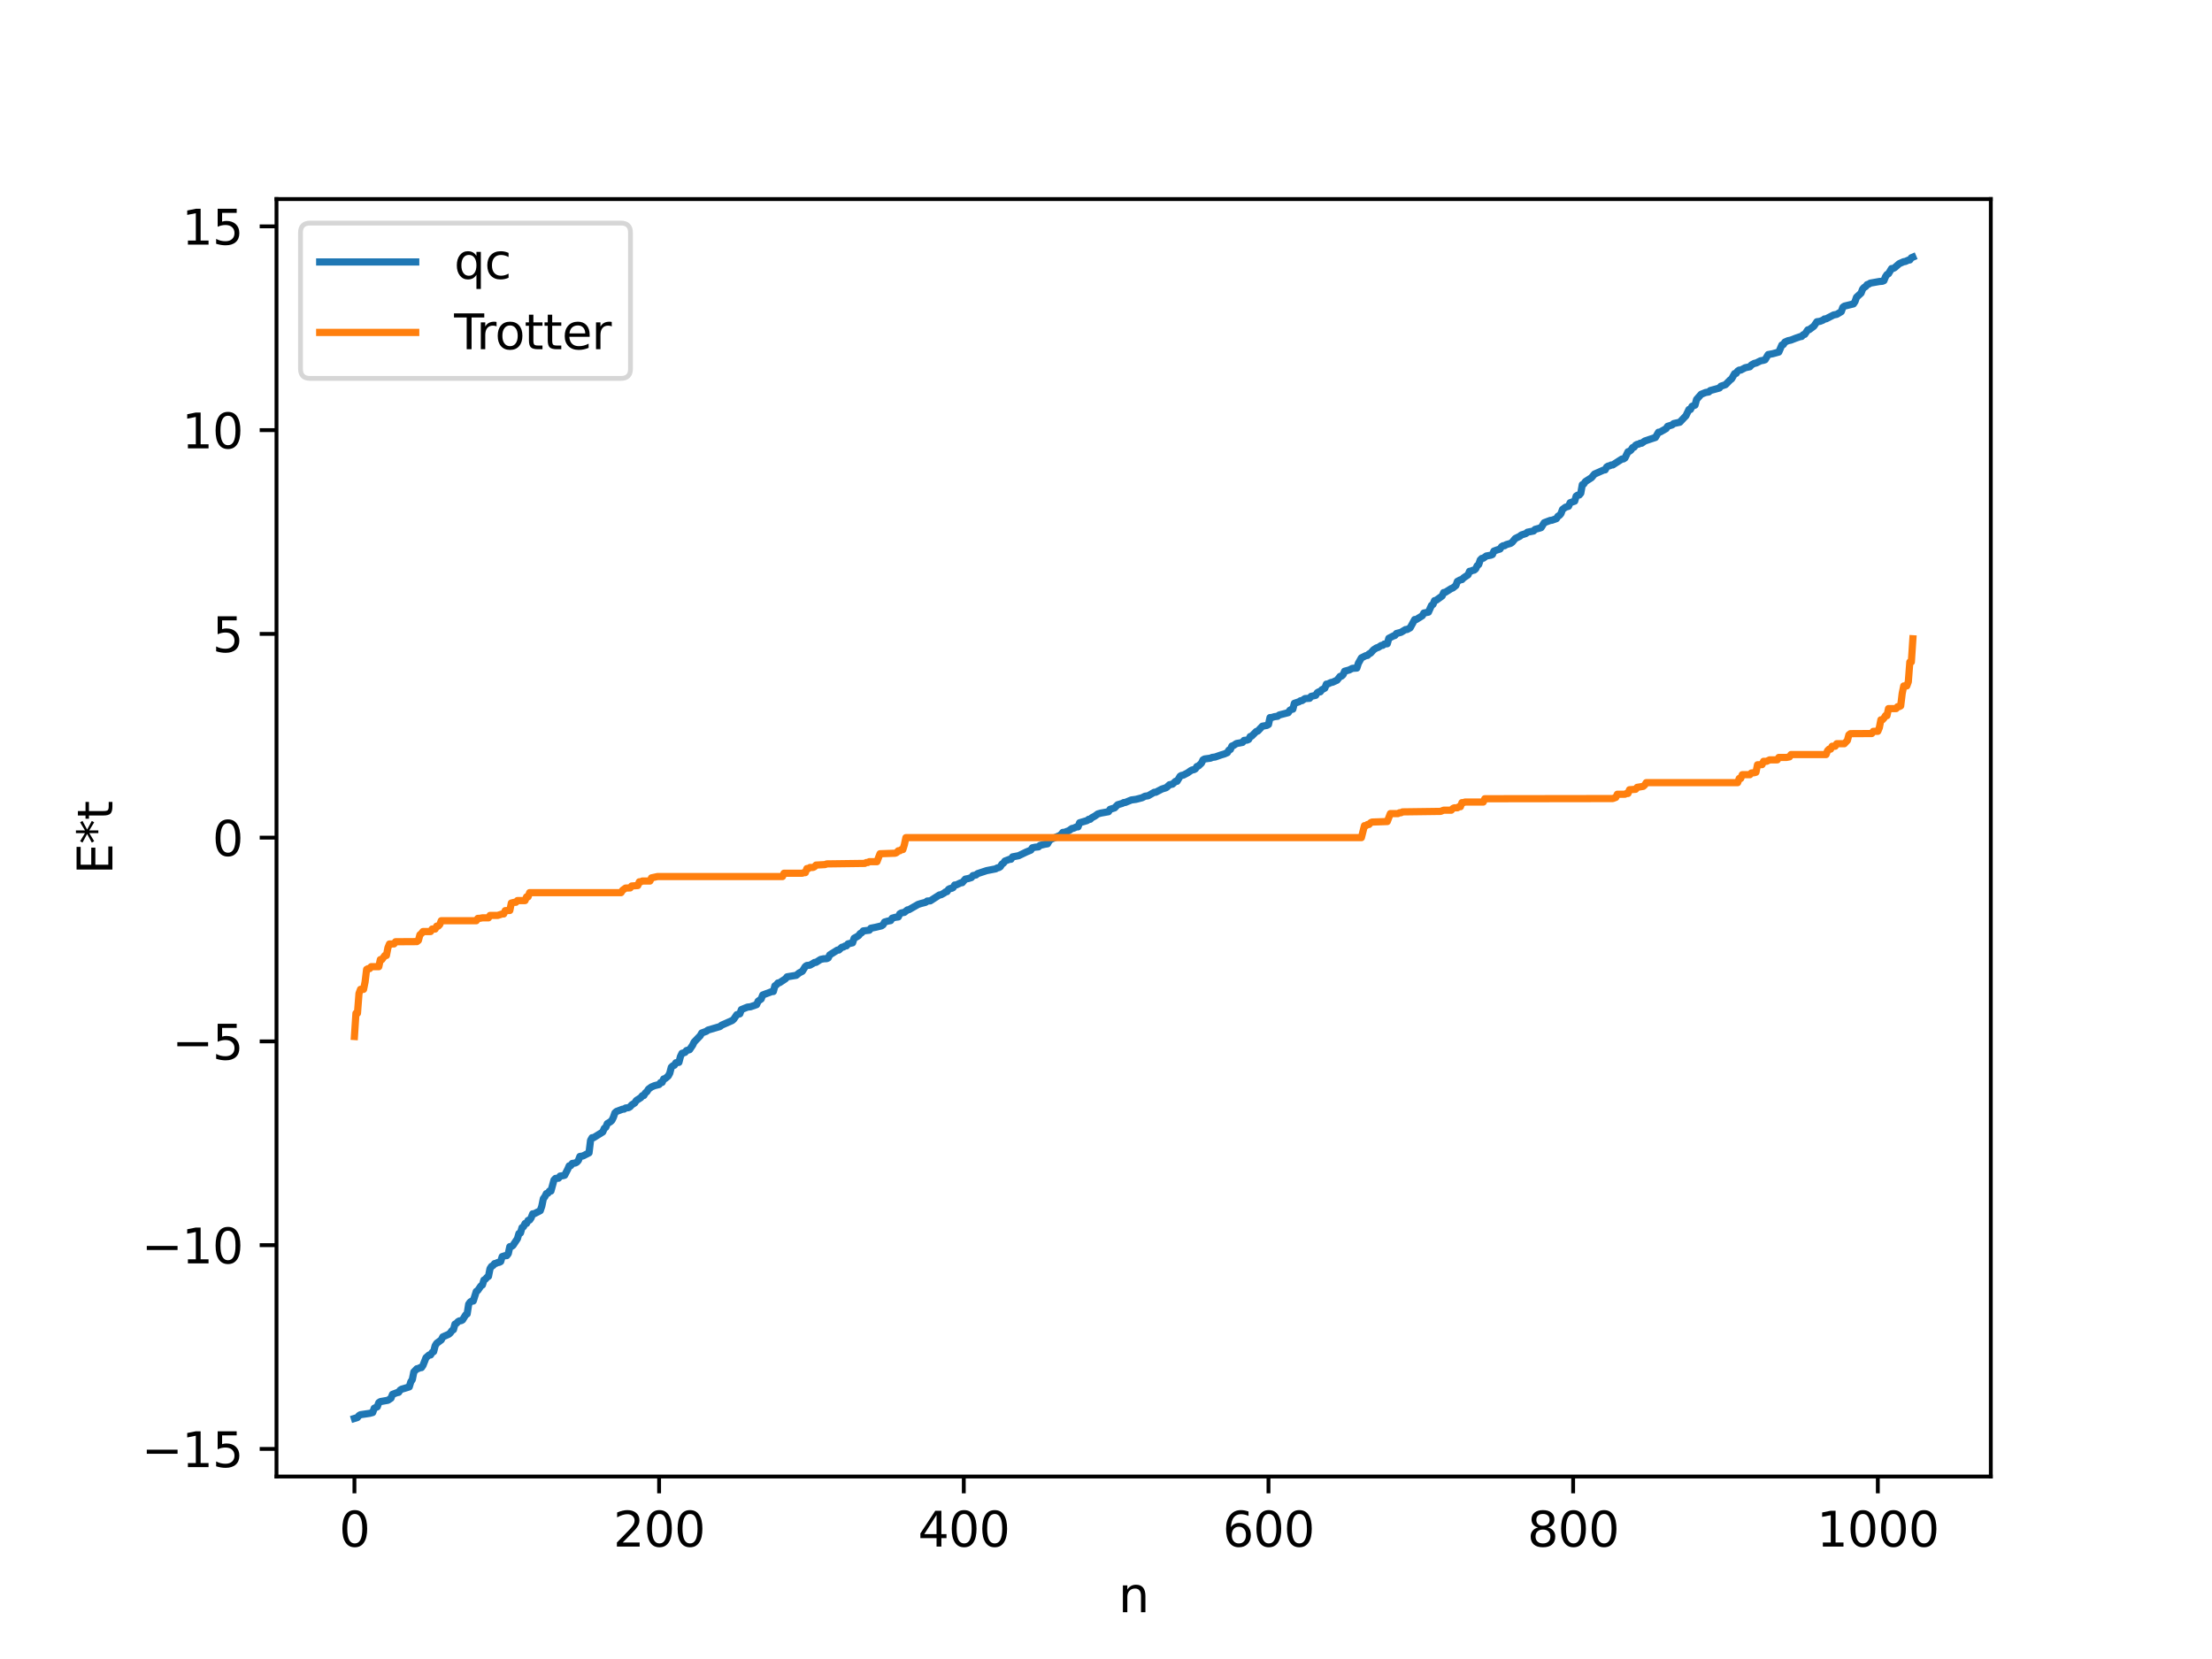 <?xml version="1.0" encoding="utf-8" standalone="no"?>
<!DOCTYPE svg PUBLIC "-//W3C//DTD SVG 1.1//EN"
  "http://www.w3.org/Graphics/SVG/1.1/DTD/svg11.dtd">
<svg xmlns:xlink="http://www.w3.org/1999/xlink" width="460.8pt" height="345.6pt" viewBox="0 0 460.8 345.6" xmlns="http://www.w3.org/2000/svg" version="1.1">
 <defs>
  <style type="text/css">*{stroke-linejoin: round; stroke-linecap: butt}</style>
 </defs>
 <g id="figure_1">
  <g id="patch_1">
   <path d="M 0 345.6 
L 460.8 345.6 
L 460.8 0 
L 0 0 
z
" style="fill: #ffffff"/>
  </g>
  <g id="axes_1">
   <g id="patch_2">
    <path d="M 57.6 307.584 
L 414.72 307.584 
L 414.72 41.472 
L 57.6 41.472 
z
" style="fill: #ffffff"/>
   </g>
   <g id="matplotlib.axis_1">
    <g id="xtick_1">
     <g id="line2d_1">
      <defs>
       <path id="m8f6b3225ba" d="M 0 0 
L 0 3.5 
" style="stroke: #000000; stroke-width: 0.8"/>
      </defs>
      <g>
       <use xlink:href="#m8f6b3225ba" x="73.833" y="307.584" style="stroke: #000000; stroke-width: 0.8"/>
      </g>
     </g>
     <g id="text_1">
      <!-- 0 -->
      <g transform="translate(70.651 322.182) scale(0.1 -0.1)">
       <defs>
        <path id="DejaVuSans-30" d="M 2034 4250 
Q 1547 4250 1301 3770 
Q 1056 3291 1056 2328 
Q 1056 1369 1301 889 
Q 1547 409 2034 409 
Q 2525 409 2770 889 
Q 3016 1369 3016 2328 
Q 3016 3291 2770 3770 
Q 2525 4250 2034 4250 
z
M 2034 4750 
Q 2819 4750 3233 4129 
Q 3647 3509 3647 2328 
Q 3647 1150 3233 529 
Q 2819 -91 2034 -91 
Q 1250 -91 836 529 
Q 422 1150 422 2328 
Q 422 3509 836 4129 
Q 1250 4750 2034 4750 
z
" transform="scale(0.016)"/>
       </defs>
       <use xlink:href="#DejaVuSans-30"/>
      </g>
     </g>
    </g>
    <g id="xtick_2">
     <g id="line2d_2">
      <g>
       <use xlink:href="#m8f6b3225ba" x="137.304" y="307.584" style="stroke: #000000; stroke-width: 0.8"/>
      </g>
     </g>
     <g id="text_2">
      <!-- 200 -->
      <g transform="translate(127.76 322.182) scale(0.1 -0.1)">
       <defs>
        <path id="DejaVuSans-32" d="M 1228 531 
L 3431 531 
L 3431 0 
L 469 0 
L 469 531 
Q 828 903 1448 1529 
Q 2069 2156 2228 2338 
Q 2531 2678 2651 2914 
Q 2772 3150 2772 3378 
Q 2772 3750 2511 3984 
Q 2250 4219 1831 4219 
Q 1534 4219 1204 4116 
Q 875 4013 500 3803 
L 500 4441 
Q 881 4594 1212 4672 
Q 1544 4750 1819 4750 
Q 2544 4750 2975 4387 
Q 3406 4025 3406 3419 
Q 3406 3131 3298 2873 
Q 3191 2616 2906 2266 
Q 2828 2175 2409 1742 
Q 1991 1309 1228 531 
z
" transform="scale(0.016)"/>
       </defs>
       <use xlink:href="#DejaVuSans-32"/>
       <use xlink:href="#DejaVuSans-30" x="63.623"/>
       <use xlink:href="#DejaVuSans-30" x="127.246"/>
      </g>
     </g>
    </g>
    <g id="xtick_3">
     <g id="line2d_3">
      <g>
       <use xlink:href="#m8f6b3225ba" x="200.775" y="307.584" style="stroke: #000000; stroke-width: 0.8"/>
      </g>
     </g>
     <g id="text_3">
      <!-- 400 -->
      <g transform="translate(191.231 322.182) scale(0.1 -0.1)">
       <defs>
        <path id="DejaVuSans-34" d="M 2419 4116 
L 825 1625 
L 2419 1625 
L 2419 4116 
z
M 2253 4666 
L 3047 4666 
L 3047 1625 
L 3713 1625 
L 3713 1100 
L 3047 1100 
L 3047 0 
L 2419 0 
L 2419 1100 
L 313 1100 
L 313 1709 
L 2253 4666 
z
" transform="scale(0.016)"/>
       </defs>
       <use xlink:href="#DejaVuSans-34"/>
       <use xlink:href="#DejaVuSans-30" x="63.623"/>
       <use xlink:href="#DejaVuSans-30" x="127.246"/>
      </g>
     </g>
    </g>
    <g id="xtick_4">
     <g id="line2d_4">
      <g>
       <use xlink:href="#m8f6b3225ba" x="264.246" y="307.584" style="stroke: #000000; stroke-width: 0.8"/>
      </g>
     </g>
     <g id="text_4">
      <!-- 600 -->
      <g transform="translate(254.702 322.182) scale(0.1 -0.1)">
       <defs>
        <path id="DejaVuSans-36" d="M 2113 2584 
Q 1688 2584 1439 2293 
Q 1191 2003 1191 1497 
Q 1191 994 1439 701 
Q 1688 409 2113 409 
Q 2538 409 2786 701 
Q 3034 994 3034 1497 
Q 3034 2003 2786 2293 
Q 2538 2584 2113 2584 
z
M 3366 4563 
L 3366 3988 
Q 3128 4100 2886 4159 
Q 2644 4219 2406 4219 
Q 1781 4219 1451 3797 
Q 1122 3375 1075 2522 
Q 1259 2794 1537 2939 
Q 1816 3084 2150 3084 
Q 2853 3084 3261 2657 
Q 3669 2231 3669 1497 
Q 3669 778 3244 343 
Q 2819 -91 2113 -91 
Q 1303 -91 875 529 
Q 447 1150 447 2328 
Q 447 3434 972 4092 
Q 1497 4750 2381 4750 
Q 2619 4750 2861 4703 
Q 3103 4656 3366 4563 
z
" transform="scale(0.016)"/>
       </defs>
       <use xlink:href="#DejaVuSans-36"/>
       <use xlink:href="#DejaVuSans-30" x="63.623"/>
       <use xlink:href="#DejaVuSans-30" x="127.246"/>
      </g>
     </g>
    </g>
    <g id="xtick_5">
     <g id="line2d_5">
      <g>
       <use xlink:href="#m8f6b3225ba" x="327.717" y="307.584" style="stroke: #000000; stroke-width: 0.8"/>
      </g>
     </g>
     <g id="text_5">
      <!-- 800 -->
      <g transform="translate(318.173 322.182) scale(0.1 -0.1)">
       <defs>
        <path id="DejaVuSans-38" d="M 2034 2216 
Q 1584 2216 1326 1975 
Q 1069 1734 1069 1313 
Q 1069 891 1326 650 
Q 1584 409 2034 409 
Q 2484 409 2743 651 
Q 3003 894 3003 1313 
Q 3003 1734 2745 1975 
Q 2488 2216 2034 2216 
z
M 1403 2484 
Q 997 2584 770 2862 
Q 544 3141 544 3541 
Q 544 4100 942 4425 
Q 1341 4750 2034 4750 
Q 2731 4750 3128 4425 
Q 3525 4100 3525 3541 
Q 3525 3141 3298 2862 
Q 3072 2584 2669 2484 
Q 3125 2378 3379 2068 
Q 3634 1759 3634 1313 
Q 3634 634 3220 271 
Q 2806 -91 2034 -91 
Q 1263 -91 848 271 
Q 434 634 434 1313 
Q 434 1759 690 2068 
Q 947 2378 1403 2484 
z
M 1172 3481 
Q 1172 3119 1398 2916 
Q 1625 2713 2034 2713 
Q 2441 2713 2670 2916 
Q 2900 3119 2900 3481 
Q 2900 3844 2670 4047 
Q 2441 4250 2034 4250 
Q 1625 4250 1398 4047 
Q 1172 3844 1172 3481 
z
" transform="scale(0.016)"/>
       </defs>
       <use xlink:href="#DejaVuSans-38"/>
       <use xlink:href="#DejaVuSans-30" x="63.623"/>
       <use xlink:href="#DejaVuSans-30" x="127.246"/>
      </g>
     </g>
    </g>
    <g id="xtick_6">
     <g id="line2d_6">
      <g>
       <use xlink:href="#m8f6b3225ba" x="391.188" y="307.584" style="stroke: #000000; stroke-width: 0.8"/>
      </g>
     </g>
     <g id="text_6">
      <!-- 1000 -->
      <g transform="translate(378.463 322.182) scale(0.1 -0.1)">
       <defs>
        <path id="DejaVuSans-31" d="M 794 531 
L 1825 531 
L 1825 4091 
L 703 3866 
L 703 4441 
L 1819 4666 
L 2450 4666 
L 2450 531 
L 3481 531 
L 3481 0 
L 794 0 
L 794 531 
z
" transform="scale(0.016)"/>
       </defs>
       <use xlink:href="#DejaVuSans-31"/>
       <use xlink:href="#DejaVuSans-30" x="63.623"/>
       <use xlink:href="#DejaVuSans-30" x="127.246"/>
       <use xlink:href="#DejaVuSans-30" x="190.869"/>
      </g>
     </g>
    </g>
    <g id="text_7">
     <!-- n -->
     <g transform="translate(232.991 335.861) scale(0.1 -0.1)">
      <defs>
       <path id="DejaVuSans-6e" d="M 3513 2113 
L 3513 0 
L 2938 0 
L 2938 2094 
Q 2938 2591 2744 2837 
Q 2550 3084 2163 3084 
Q 1697 3084 1428 2787 
Q 1159 2491 1159 1978 
L 1159 0 
L 581 0 
L 581 3500 
L 1159 3500 
L 1159 2956 
Q 1366 3272 1645 3428 
Q 1925 3584 2291 3584 
Q 2894 3584 3203 3211 
Q 3513 2838 3513 2113 
z
" transform="scale(0.016)"/>
      </defs>
      <use xlink:href="#DejaVuSans-6e"/>
     </g>
    </g>
   </g>
   <g id="matplotlib.axis_2">
    <g id="ytick_1">
     <g id="line2d_7">
      <defs>
       <path id="m4a1ed9cfde" d="M 0 0 
L -3.5 0 
" style="stroke: #000000; stroke-width: 0.8"/>
      </defs>
      <g>
       <use xlink:href="#m4a1ed9cfde" x="57.6" y="301.833" style="stroke: #000000; stroke-width: 0.8"/>
      </g>
     </g>
     <g id="text_8">
      <!-- −15 -->
      <g transform="translate(29.495 305.632) scale(0.1 -0.1)">
       <defs>
        <path id="DejaVuSans-2212" d="M 678 2272 
L 4684 2272 
L 4684 1741 
L 678 1741 
L 678 2272 
z
" transform="scale(0.016)"/>
        <path id="DejaVuSans-35" d="M 691 4666 
L 3169 4666 
L 3169 4134 
L 1269 4134 
L 1269 2991 
Q 1406 3038 1543 3061 
Q 1681 3084 1819 3084 
Q 2600 3084 3056 2656 
Q 3513 2228 3513 1497 
Q 3513 744 3044 326 
Q 2575 -91 1722 -91 
Q 1428 -91 1123 -41 
Q 819 9 494 109 
L 494 744 
Q 775 591 1075 516 
Q 1375 441 1709 441 
Q 2250 441 2565 725 
Q 2881 1009 2881 1497 
Q 2881 1984 2565 2268 
Q 2250 2553 1709 2553 
Q 1456 2553 1204 2497 
Q 953 2441 691 2322 
L 691 4666 
z
" transform="scale(0.016)"/>
       </defs>
       <use xlink:href="#DejaVuSans-2212"/>
       <use xlink:href="#DejaVuSans-31" x="83.789"/>
       <use xlink:href="#DejaVuSans-35" x="147.412"/>
      </g>
     </g>
    </g>
    <g id="ytick_2">
     <g id="line2d_8">
      <g>
       <use xlink:href="#m4a1ed9cfde" x="57.6" y="259.387" style="stroke: #000000; stroke-width: 0.8"/>
      </g>
     </g>
     <g id="text_9">
      <!-- −10 -->
      <g transform="translate(29.495 263.186) scale(0.1 -0.1)">
       <use xlink:href="#DejaVuSans-2212"/>
       <use xlink:href="#DejaVuSans-31" x="83.789"/>
       <use xlink:href="#DejaVuSans-30" x="147.412"/>
      </g>
     </g>
    </g>
    <g id="ytick_3">
     <g id="line2d_9">
      <g>
       <use xlink:href="#m4a1ed9cfde" x="57.6" y="216.941" style="stroke: #000000; stroke-width: 0.8"/>
      </g>
     </g>
     <g id="text_10">
      <!-- −5 -->
      <g transform="translate(35.858 220.74) scale(0.1 -0.1)">
       <use xlink:href="#DejaVuSans-2212"/>
       <use xlink:href="#DejaVuSans-35" x="83.789"/>
      </g>
     </g>
    </g>
    <g id="ytick_4">
     <g id="line2d_10">
      <g>
       <use xlink:href="#m4a1ed9cfde" x="57.6" y="174.495" style="stroke: #000000; stroke-width: 0.8"/>
      </g>
     </g>
     <g id="text_11">
      <!-- 0 -->
      <g transform="translate(44.237 178.294) scale(0.1 -0.1)">
       <use xlink:href="#DejaVuSans-30"/>
      </g>
     </g>
    </g>
    <g id="ytick_5">
     <g id="line2d_11">
      <g>
       <use xlink:href="#m4a1ed9cfde" x="57.6" y="132.049" style="stroke: #000000; stroke-width: 0.8"/>
      </g>
     </g>
     <g id="text_12">
      <!-- 5 -->
      <g transform="translate(44.237 135.849) scale(0.1 -0.1)">
       <use xlink:href="#DejaVuSans-35"/>
      </g>
     </g>
    </g>
    <g id="ytick_6">
     <g id="line2d_12">
      <g>
       <use xlink:href="#m4a1ed9cfde" x="57.6" y="89.604" style="stroke: #000000; stroke-width: 0.8"/>
      </g>
     </g>
     <g id="text_13">
      <!-- 10 -->
      <g transform="translate(37.875 93.403) scale(0.1 -0.1)">
       <use xlink:href="#DejaVuSans-31"/>
       <use xlink:href="#DejaVuSans-30" x="63.623"/>
      </g>
     </g>
    </g>
    <g id="ytick_7">
     <g id="line2d_13">
      <g>
       <use xlink:href="#m4a1ed9cfde" x="57.6" y="47.158" style="stroke: #000000; stroke-width: 0.8"/>
      </g>
     </g>
     <g id="text_14">
      <!-- 15 -->
      <g transform="translate(37.875 50.957) scale(0.1 -0.1)">
       <use xlink:href="#DejaVuSans-31"/>
       <use xlink:href="#DejaVuSans-35" x="63.623"/>
      </g>
     </g>
    </g>
    <g id="text_15">
     <!-- E*t -->
     <g transform="translate(23.416 182.148) rotate(-90) scale(0.1 -0.1)">
      <defs>
       <path id="DejaVuSans-45" d="M 628 4666 
L 3578 4666 
L 3578 4134 
L 1259 4134 
L 1259 2753 
L 3481 2753 
L 3481 2222 
L 1259 2222 
L 1259 531 
L 3634 531 
L 3634 0 
L 628 0 
L 628 4666 
z
" transform="scale(0.016)"/>
       <path id="DejaVuSans-2a" d="M 3009 3897 
L 1888 3291 
L 3009 2681 
L 2828 2375 
L 1778 3009 
L 1778 1831 
L 1422 1831 
L 1422 3009 
L 372 2375 
L 191 2681 
L 1313 3291 
L 191 3897 
L 372 4206 
L 1422 3572 
L 1422 4750 
L 1778 4750 
L 1778 3572 
L 2828 4206 
L 3009 3897 
z
" transform="scale(0.016)"/>
       <path id="DejaVuSans-74" d="M 1172 4494 
L 1172 3500 
L 2356 3500 
L 2356 3053 
L 1172 3053 
L 1172 1153 
Q 1172 725 1289 603 
Q 1406 481 1766 481 
L 2356 481 
L 2356 0 
L 1766 0 
Q 1100 0 847 248 
Q 594 497 594 1153 
L 594 3053 
L 172 3053 
L 172 3500 
L 594 3500 
L 594 4494 
L 1172 4494 
z
" transform="scale(0.016)"/>
      </defs>
      <use xlink:href="#DejaVuSans-45"/>
      <use xlink:href="#DejaVuSans-2a" x="63.184"/>
      <use xlink:href="#DejaVuSans-74" x="113.184"/>
     </g>
    </g>
   </g>
   <g id="line2d_14">
    <path d="M 73.833 295.488 
L 74.467 295.29 
L 74.785 294.886 
L 75.102 294.708 
L 77.006 294.426 
L 77.641 294.253 
L 77.958 293.356 
L 78.593 293.065 
L 78.91 292.199 
L 79.228 291.981 
L 80.815 291.7 
L 81.449 291.277 
L 81.767 290.466 
L 82.719 290.112 
L 83.036 290.057 
L 83.353 289.589 
L 83.671 289.392 
L 84.305 289.21 
L 85.258 288.911 
L 85.575 287.863 
L 85.892 287.397 
L 86.21 285.802 
L 86.844 285.139 
L 87.162 285.089 
L 87.479 284.913 
L 87.796 284.9 
L 88.114 284.435 
L 88.748 282.828 
L 89.383 282.274 
L 89.7 282.259 
L 90.018 281.746 
L 90.335 281.569 
L 90.653 280.338 
L 90.97 279.833 
L 91.922 279.126 
L 92.239 278.501 
L 93.509 277.934 
L 93.826 277.644 
L 94.143 277.191 
L 94.461 276.993 
L 94.778 275.839 
L 95.096 275.672 
L 95.413 275.325 
L 95.73 275.151 
L 96.048 275.128 
L 96.365 274.953 
L 97 273.917 
L 97.317 273.72 
L 97.634 271.694 
L 97.952 271.233 
L 98.269 271.035 
L 98.586 271.03 
L 99.221 269.032 
L 99.539 268.819 
L 100.173 267.887 
L 100.491 267.689 
L 100.808 266.66 
L 101.125 266.462 
L 101.443 266.09 
L 101.76 265.892 
L 102.077 264.294 
L 102.395 263.802 
L 102.712 263.627 
L 103.029 263.233 
L 103.347 263.178 
L 103.664 263.004 
L 103.981 262.978 
L 104.299 262.804 
L 104.616 261.77 
L 105.251 261.571 
L 105.568 261.57 
L 105.886 261.147 
L 106.203 259.698 
L 106.52 259.673 
L 106.838 259.475 
L 107.79 258.044 
L 108.107 256.957 
L 108.424 256.847 
L 108.742 255.739 
L 109.059 255.539 
L 109.377 254.88 
L 109.694 254.861 
L 110.011 254.232 
L 110.329 254.157 
L 110.646 253.704 
L 110.963 252.866 
L 111.281 252.852 
L 112.55 252.199 
L 112.867 251.266 
L 113.185 249.708 
L 113.502 249.294 
L 113.82 248.646 
L 114.137 248.571 
L 114.454 248.125 
L 114.772 248.118 
L 115.406 245.82 
L 115.724 245.483 
L 116.358 245.437 
L 116.676 244.998 
L 117.31 244.91 
L 117.628 244.824 
L 118.262 243.59 
L 118.58 242.862 
L 118.897 242.821 
L 119.215 242.364 
L 119.849 242.275 
L 120.167 242.101 
L 120.484 241.744 
L 120.801 240.912 
L 121.436 240.81 
L 122.705 240.159 
L 123.023 237.559 
L 123.34 237.003 
L 123.658 236.997 
L 125.562 235.809 
L 125.879 235.065 
L 126.196 234.836 
L 126.514 234.066 
L 127.148 233.685 
L 127.466 233.395 
L 127.783 232.745 
L 128.1 231.832 
L 128.418 231.54 
L 129.687 231.067 
L 130.005 231.046 
L 130.322 230.819 
L 130.957 230.741 
L 131.274 230.541 
L 131.591 230.169 
L 132.226 229.771 
L 132.543 229.271 
L 133.496 228.655 
L 133.813 228.251 
L 134.13 228.21 
L 134.448 227.66 
L 134.765 227.421 
L 135.082 226.895 
L 135.717 226.431 
L 136.352 226.167 
L 137.304 225.925 
L 137.621 225.505 
L 137.939 225.481 
L 138.256 224.759 
L 138.573 224.686 
L 139.208 224.151 
L 139.525 223.56 
L 139.843 222.328 
L 140.16 222.024 
L 140.477 221.914 
L 140.795 221.39 
L 141.429 221.309 
L 141.747 220.093 
L 142.064 219.431 
L 142.699 219.232 
L 143.016 218.845 
L 143.651 218.664 
L 144.286 217.728 
L 144.603 217.078 
L 145.872 215.752 
L 146.19 215.189 
L 147.142 214.844 
L 147.459 214.591 
L 149.998 213.843 
L 150.315 213.571 
L 152.537 212.589 
L 152.854 212.314 
L 153.489 211.376 
L 154.124 211.196 
L 154.441 210.314 
L 155.71 209.8 
L 156.345 209.729 
L 157.615 209.286 
L 157.932 208.566 
L 158.567 208.11 
L 158.884 207.276 
L 160.788 206.565 
L 161.105 206.546 
L 161.423 205.365 
L 161.74 205.162 
L 162.058 204.774 
L 162.375 204.729 
L 163.644 203.891 
L 163.962 203.493 
L 164.596 203.384 
L 165.866 203.18 
L 166.5 202.667 
L 167.135 202.337 
L 167.77 201.328 
L 168.087 201.127 
L 168.722 201.063 
L 169.357 200.702 
L 169.674 200.497 
L 169.991 200.478 
L 170.943 199.867 
L 171.578 199.73 
L 172.213 199.703 
L 172.53 199.562 
L 172.848 198.924 
L 174.434 197.927 
L 174.752 197.908 
L 175.386 197.319 
L 175.704 197.285 
L 176.021 197.061 
L 176.339 197.037 
L 176.656 196.621 
L 177.608 196.408 
L 177.925 195.454 
L 178.56 195.103 
L 178.877 194.898 
L 179.195 194.471 
L 179.512 194.31 
L 179.829 193.926 
L 181.099 193.777 
L 181.416 193.364 
L 182.368 193.177 
L 183.638 192.871 
L 183.955 192.653 
L 184.272 192.078 
L 184.907 191.894 
L 185.542 191.771 
L 185.859 191.275 
L 186.494 191.095 
L 187.129 191.014 
L 187.446 190.361 
L 187.763 190.182 
L 188.398 190.055 
L 189.033 189.55 
L 189.35 189.503 
L 191.254 188.411 
L 191.889 188.208 
L 192.841 187.964 
L 193.158 187.703 
L 193.793 187.662 
L 194.745 187.05 
L 195.697 186.436 
L 196.015 186.399 
L 196.649 186.06 
L 196.967 185.804 
L 197.284 185.739 
L 197.601 185.263 
L 197.919 185.089 
L 198.236 185.063 
L 198.553 184.9 
L 198.871 184.364 
L 199.188 184.359 
L 200.14 183.907 
L 200.458 183.876 
L 201.092 183.138 
L 201.727 183.013 
L 202.362 182.811 
L 202.679 182.402 
L 203.314 182.276 
L 203.631 181.999 
L 205.535 181.368 
L 207.439 180.994 
L 207.757 180.792 
L 208.074 180.742 
L 208.391 180.54 
L 208.709 180.024 
L 209.026 179.823 
L 209.343 179.374 
L 210.296 179.011 
L 210.613 178.991 
L 210.93 178.5 
L 212.2 178.26 
L 213.152 177.802 
L 213.786 177.495 
L 214.739 177.097 
L 215.056 176.613 
L 215.691 176.48 
L 216.325 176.421 
L 216.643 176.116 
L 217.595 175.882 
L 218.229 175.775 
L 218.547 175.197 
L 218.864 174.877 
L 220.768 174.051 
L 221.086 173.801 
L 221.403 173.402 
L 221.72 173.402 
L 222.672 173.036 
L 223.307 172.587 
L 223.624 172.54 
L 224.259 172.256 
L 224.577 172.25 
L 224.894 171.401 
L 226.481 170.931 
L 226.798 170.67 
L 227.115 170.669 
L 227.433 170.354 
L 228.067 170.015 
L 228.702 169.555 
L 229.337 169.38 
L 230.924 169.093 
L 231.241 168.598 
L 232.193 168.299 
L 232.828 167.647 
L 233.78 167.363 
L 234.097 167.187 
L 234.415 167.169 
L 235.684 166.646 
L 236.636 166.521 
L 237.905 166.188 
L 238.54 165.862 
L 239.175 165.777 
L 240.444 165.048 
L 240.762 165.041 
L 242.031 164.375 
L 242.983 164.069 
L 243.618 163.479 
L 244.253 163.353 
L 244.887 162.76 
L 245.205 162.759 
L 245.839 161.703 
L 246.157 161.522 
L 246.474 161.488 
L 247.426 160.991 
L 248.061 160.543 
L 248.378 160.38 
L 248.696 160.345 
L 249.013 160.172 
L 249.33 159.679 
L 249.648 159.576 
L 250.282 158.978 
L 250.6 158.306 
L 250.917 158.11 
L 252.186 157.938 
L 252.504 157.784 
L 253.139 157.697 
L 254.408 157.255 
L 255.043 157.069 
L 255.677 156.794 
L 255.995 156.265 
L 256.312 156.125 
L 256.629 155.416 
L 256.947 155.312 
L 257.581 154.887 
L 258.216 154.778 
L 258.851 154.651 
L 259.168 154.234 
L 259.803 154.179 
L 260.12 154.03 
L 260.438 153.434 
L 260.755 153.334 
L 261.707 152.381 
L 262.024 152.291 
L 262.977 151.279 
L 263.929 151.112 
L 264.246 150.924 
L 264.563 149.487 
L 264.881 149.482 
L 265.515 149.292 
L 266.15 149.213 
L 266.467 148.951 
L 268.372 148.458 
L 268.689 147.975 
L 269.006 147.786 
L 269.324 147.73 
L 269.641 146.51 
L 270.593 146.197 
L 270.91 145.986 
L 271.228 145.952 
L 271.862 145.526 
L 272.815 145.469 
L 273.132 145.066 
L 274.084 144.851 
L 274.401 144.317 
L 274.719 144.124 
L 275.036 144.121 
L 275.353 143.691 
L 275.988 143.355 
L 276.305 142.52 
L 276.623 142.483 
L 277.258 142.175 
L 277.575 142.13 
L 278.527 141.698 
L 279.162 140.905 
L 279.479 140.837 
L 279.796 140.541 
L 280.114 139.824 
L 281.066 139.569 
L 281.7 139.235 
L 282.653 139.167 
L 282.97 138.173 
L 283.605 137.047 
L 284.557 136.574 
L 284.874 136.54 
L 285.191 136.213 
L 285.509 136.068 
L 286.143 135.362 
L 286.778 134.954 
L 287.096 134.881 
L 287.73 134.466 
L 288.048 134.44 
L 288.365 134.174 
L 289 134.099 
L 289.317 132.969 
L 290.269 132.477 
L 290.586 132.381 
L 290.904 131.971 
L 291.856 131.72 
L 292.491 131.332 
L 292.808 131.145 
L 293.125 131.134 
L 293.76 130.788 
L 294.712 129.057 
L 295.029 129.056 
L 296.299 128.265 
L 296.616 127.704 
L 297.251 127.584 
L 297.568 127.526 
L 298.203 126.114 
L 298.52 125.914 
L 298.838 125.128 
L 299.155 125.062 
L 300.424 124.153 
L 300.742 123.435 
L 301.059 123.4 
L 302.329 122.604 
L 302.646 122.486 
L 303.281 121.981 
L 303.598 121.121 
L 304.233 120.781 
L 304.55 120.738 
L 304.867 120.391 
L 305.82 119.746 
L 306.137 119.006 
L 306.454 118.983 
L 306.772 118.806 
L 307.089 118.773 
L 307.406 118.512 
L 307.724 117.849 
L 308.041 117.599 
L 308.358 116.657 
L 308.676 116.333 
L 308.993 116.285 
L 309.628 115.823 
L 310.58 115.649 
L 310.897 115.518 
L 311.215 114.802 
L 311.849 114.569 
L 312.484 114.368 
L 312.801 113.884 
L 313.119 113.691 
L 313.436 113.683 
L 313.753 113.465 
L 314.705 113.185 
L 315.023 112.952 
L 315.658 112.18 
L 316.61 111.712 
L 316.927 111.445 
L 317.879 111.142 
L 318.196 110.867 
L 319.466 110.618 
L 319.783 110.276 
L 320.735 110.013 
L 321.053 109.906 
L 321.687 108.889 
L 322.957 108.408 
L 323.274 108.384 
L 324.226 108.045 
L 324.543 107.553 
L 324.861 107.363 
L 325.178 106.999 
L 325.496 106.126 
L 326.13 105.658 
L 326.765 105.462 
L 327.082 104.726 
L 328.034 104.401 
L 328.352 103.343 
L 328.669 103.142 
L 328.986 103.122 
L 329.304 102.738 
L 329.621 100.968 
L 329.939 100.817 
L 330.256 100.328 
L 331.525 99.517 
L 332.16 98.761 
L 334.064 97.919 
L 334.381 97.882 
L 334.699 97.287 
L 335.016 97.086 
L 335.334 97.037 
L 335.651 96.862 
L 335.968 96.854 
L 337.872 95.628 
L 338.19 95.606 
L 338.507 95.406 
L 339.142 94.107 
L 339.459 93.991 
L 339.777 93.748 
L 340.094 93.243 
L 340.411 93.158 
L 340.729 92.741 
L 341.046 92.567 
L 341.363 92.526 
L 341.681 92.333 
L 341.998 92.328 
L 342.633 91.876 
L 343.902 91.445 
L 344.854 91.133 
L 345.489 90.043 
L 345.806 90.015 
L 347.076 89.292 
L 347.393 88.811 
L 348.345 88.515 
L 348.662 88.235 
L 349.932 87.958 
L 350.884 86.946 
L 351.201 86.63 
L 351.836 85.307 
L 352.153 85.302 
L 352.471 84.648 
L 353.105 84.396 
L 353.423 83.216 
L 354.375 82.139 
L 355.327 81.757 
L 355.962 81.657 
L 356.279 81.356 
L 358.183 80.832 
L 358.5 80.455 
L 359.453 80.134 
L 360.405 79.167 
L 360.722 78.933 
L 361.357 77.822 
L 361.674 77.782 
L 361.991 77.299 
L 362.309 77.098 
L 362.626 77.093 
L 363.578 76.599 
L 364.53 76.399 
L 364.848 76.024 
L 365.482 75.684 
L 365.8 75.64 
L 366.752 75.166 
L 367.386 75.047 
L 367.704 74.937 
L 368.339 73.865 
L 369.291 73.688 
L 370.56 73.337 
L 371.195 71.866 
L 371.512 71.762 
L 371.829 71.26 
L 372.464 70.981 
L 373.099 70.841 
L 374.051 70.465 
L 375.003 70.134 
L 375.32 70.088 
L 375.638 69.736 
L 375.955 69.655 
L 376.59 68.721 
L 376.907 68.661 
L 377.859 67.954 
L 378.494 67.027 
L 379.129 66.94 
L 379.763 66.69 
L 380.081 66.441 
L 380.398 66.427 
L 381.985 65.61 
L 382.62 65.487 
L 383.572 64.924 
L 383.889 64.027 
L 384.206 63.776 
L 386.11 63.306 
L 386.428 62.825 
L 386.745 61.926 
L 387.697 61.052 
L 388.015 60.223 
L 388.332 59.874 
L 388.649 59.701 
L 388.967 59.287 
L 389.284 59.203 
L 389.601 58.982 
L 391.505 58.643 
L 392.14 58.592 
L 392.458 58.458 
L 392.775 57.662 
L 393.092 57.188 
L 393.41 57.016 
L 394.044 55.953 
L 394.362 55.924 
L 394.679 55.767 
L 395.631 54.936 
L 396.583 54.512 
L 396.9 54.475 
L 397.535 54.194 
L 397.853 54.148 
L 398.17 53.703 
L 398.487 53.568 
L 398.487 53.568 
" clip-path="url(#p7c58a7cb18)" style="fill: none; stroke: #1f77b4; stroke-width: 1.5; stroke-linecap: square"/>
   </g>
   <g id="line2d_15">
    <path d="M 73.833 215.923 
L 74.15 211.088 
L 74.467 211.088 
L 74.785 206.956 
L 75.102 206.098 
L 75.737 206.098 
L 76.054 204.552 
L 76.372 201.942 
L 76.689 201.782 
L 77.006 201.782 
L 77.324 201.378 
L 78.91 201.378 
L 79.228 199.905 
L 79.545 199.905 
L 80.18 199.043 
L 80.497 199.043 
L 80.815 197.415 
L 81.132 196.648 
L 82.084 196.635 
L 82.401 196.182 
L 86.844 196.156 
L 87.162 195.907 
L 87.479 194.728 
L 87.796 194.467 
L 88.114 194.058 
L 89.7 194.058 
L 90.018 193.536 
L 90.653 193.536 
L 90.97 192.93 
L 91.287 192.93 
L 91.605 192.614 
L 91.922 191.802 
L 99.221 191.802 
L 99.539 191.318 
L 99.856 191.318 
L 100.491 191.204 
L 101.76 191.204 
L 102.077 190.702 
L 103.664 190.702 
L 104.616 190.393 
L 104.934 190.393 
L 105.251 189.705 
L 106.203 189.67 
L 106.52 188.118 
L 107.155 187.964 
L 107.472 187.964 
L 107.79 187.607 
L 109.377 187.607 
L 109.694 186.822 
L 110.011 186.822 
L 110.329 185.955 
L 129.37 185.955 
L 129.687 185.462 
L 130.322 184.999 
L 131.274 184.97 
L 131.591 184.567 
L 132.861 184.475 
L 133.178 183.699 
L 133.496 183.699 
L 133.813 183.536 
L 135.4 183.536 
L 135.717 182.875 
L 136.986 182.599 
L 163.01 182.599 
L 163.327 181.912 
L 167.135 181.912 
L 167.453 181.786 
L 167.77 181.786 
L 168.087 180.937 
L 168.405 180.937 
L 168.722 180.71 
L 169.357 180.71 
L 169.674 180.564 
L 169.991 180.213 
L 171.896 180.107 
L 172.213 179.966 
L 180.147 179.861 
L 180.464 179.68 
L 180.781 179.68 
L 181.099 179.503 
L 182.686 179.503 
L 183.32 177.852 
L 186.494 177.741 
L 186.811 177.596 
L 187.129 177.233 
L 187.446 177.233 
L 187.763 176.987 
L 188.081 176.987 
L 188.398 175.96 
L 188.715 174.495 
L 283.605 174.495 
L 284.239 172.004 
L 284.557 172.004 
L 284.874 171.758 
L 285.191 171.758 
L 285.509 171.394 
L 285.826 171.249 
L 289 171.139 
L 289.634 169.487 
L 291.221 169.487 
L 291.539 169.31 
L 291.856 169.31 
L 292.173 169.13 
L 300.107 169.025 
L 300.742 168.778 
L 302.329 168.778 
L 302.646 168.427 
L 302.963 168.281 
L 303.598 168.281 
L 303.915 168.054 
L 304.233 168.054 
L 304.55 167.204 
L 304.867 167.204 
L 305.185 167.079 
L 308.993 167.079 
L 309.31 166.392 
L 335.968 166.354 
L 336.603 166.116 
L 336.92 165.454 
L 338.507 165.454 
L 338.824 165.292 
L 339.142 165.292 
L 339.459 164.516 
L 340.729 164.424 
L 341.046 164.021 
L 342.315 163.812 
L 342.633 163.528 
L 342.95 163.036 
L 361.991 163.035 
L 362.309 162.169 
L 362.626 162.169 
L 362.943 161.384 
L 364.53 161.384 
L 364.848 161.026 
L 365.482 160.965 
L 365.8 160.873 
L 366.117 159.32 
L 367.069 159.285 
L 367.386 158.597 
L 368.021 158.597 
L 368.656 158.289 
L 370.243 158.289 
L 370.56 157.787 
L 372.147 157.787 
L 372.781 157.672 
L 373.099 157.188 
L 380.398 157.188 
L 380.715 156.376 
L 381.033 156.06 
L 381.35 156.06 
L 381.667 155.454 
L 382.302 155.454 
L 382.62 154.932 
L 384.206 154.932 
L 384.841 154.263 
L 385.158 153.083 
L 385.476 152.835 
L 389.919 152.809 
L 390.236 152.355 
L 391.188 152.342 
L 391.505 151.576 
L 391.823 149.948 
L 392.14 149.948 
L 392.458 149.618 
L 392.775 149.085 
L 393.092 149.085 
L 393.41 147.613 
L 394.996 147.613 
L 395.314 147.209 
L 395.631 147.209 
L 395.948 147.049 
L 396.266 144.439 
L 396.583 142.893 
L 397.218 142.893 
L 397.535 142.034 
L 397.853 137.902 
L 398.17 137.902 
L 398.487 133.068 
L 398.487 133.068 
" clip-path="url(#p7c58a7cb18)" style="fill: none; stroke: #ff7f0e; stroke-width: 1.5; stroke-linecap: square"/>
   </g>
   <g id="patch_3">
    <path d="M 57.6 307.584 
L 57.6 41.472 
" style="fill: none; stroke: #000000; stroke-width: 0.8; stroke-linejoin: miter; stroke-linecap: square"/>
   </g>
   <g id="patch_4">
    <path d="M 414.72 307.584 
L 414.72 41.472 
" style="fill: none; stroke: #000000; stroke-width: 0.8; stroke-linejoin: miter; stroke-linecap: square"/>
   </g>
   <g id="patch_5">
    <path d="M 57.6 307.584 
L 414.72 307.584 
" style="fill: none; stroke: #000000; stroke-width: 0.8; stroke-linejoin: miter; stroke-linecap: square"/>
   </g>
   <g id="patch_6">
    <path d="M 57.6 41.472 
L 414.72 41.472 
" style="fill: none; stroke: #000000; stroke-width: 0.8; stroke-linejoin: miter; stroke-linecap: square"/>
   </g>
   <g id="legend_1">
    <g id="patch_7">
     <path d="M 64.6 78.828 
L 129.342 78.828 
Q 131.342 78.828 131.342 76.828 
L 131.342 48.472 
Q 131.342 46.472 129.342 46.472 
L 64.6 46.472 
Q 62.6 46.472 62.6 48.472 
L 62.6 76.828 
Q 62.6 78.828 64.6 78.828 
z
" style="fill: #ffffff; opacity: 0.8; stroke: #cccccc; stroke-linejoin: miter"/>
    </g>
    <g id="line2d_16">
     <path d="M 66.6 54.57 
L 76.6 54.57 
L 86.6 54.57 
" style="fill: none; stroke: #1f77b4; stroke-width: 1.5; stroke-linecap: square"/>
    </g>
    <g id="text_16">
     <!-- qc -->
     <g transform="translate(94.6 58.07) scale(0.1 -0.1)">
      <defs>
       <path id="DejaVuSans-71" d="M 947 1747 
Q 947 1113 1208 752 
Q 1469 391 1925 391 
Q 2381 391 2643 752 
Q 2906 1113 2906 1747 
Q 2906 2381 2643 2742 
Q 2381 3103 1925 3103 
Q 1469 3103 1208 2742 
Q 947 2381 947 1747 
z
M 2906 525 
Q 2725 213 2448 61 
Q 2172 -91 1784 -91 
Q 1150 -91 751 415 
Q 353 922 353 1747 
Q 353 2572 751 3078 
Q 1150 3584 1784 3584 
Q 2172 3584 2448 3432 
Q 2725 3281 2906 2969 
L 2906 3500 
L 3481 3500 
L 3481 -1331 
L 2906 -1331 
L 2906 525 
z
" transform="scale(0.016)"/>
       <path id="DejaVuSans-63" d="M 3122 3366 
L 3122 2828 
Q 2878 2963 2633 3030 
Q 2388 3097 2138 3097 
Q 1578 3097 1268 2742 
Q 959 2388 959 1747 
Q 959 1106 1268 751 
Q 1578 397 2138 397 
Q 2388 397 2633 464 
Q 2878 531 3122 666 
L 3122 134 
Q 2881 22 2623 -34 
Q 2366 -91 2075 -91 
Q 1284 -91 818 406 
Q 353 903 353 1747 
Q 353 2603 823 3093 
Q 1294 3584 2113 3584 
Q 2378 3584 2631 3529 
Q 2884 3475 3122 3366 
z
" transform="scale(0.016)"/>
      </defs>
      <use xlink:href="#DejaVuSans-71"/>
      <use xlink:href="#DejaVuSans-63" x="63.477"/>
     </g>
    </g>
    <g id="line2d_17">
     <path d="M 66.6 69.249 
L 76.6 69.249 
L 86.6 69.249 
" style="fill: none; stroke: #ff7f0e; stroke-width: 1.5; stroke-linecap: square"/>
    </g>
    <g id="text_17">
     <!-- Trotter -->
     <g transform="translate(94.6 72.749) scale(0.1 -0.1)">
      <defs>
       <path id="DejaVuSans-54" d="M -19 4666 
L 3928 4666 
L 3928 4134 
L 2272 4134 
L 2272 0 
L 1638 0 
L 1638 4134 
L -19 4134 
L -19 4666 
z
" transform="scale(0.016)"/>
       <path id="DejaVuSans-72" d="M 2631 2963 
Q 2534 3019 2420 3045 
Q 2306 3072 2169 3072 
Q 1681 3072 1420 2755 
Q 1159 2438 1159 1844 
L 1159 0 
L 581 0 
L 581 3500 
L 1159 3500 
L 1159 2956 
Q 1341 3275 1631 3429 
Q 1922 3584 2338 3584 
Q 2397 3584 2469 3576 
Q 2541 3569 2628 3553 
L 2631 2963 
z
" transform="scale(0.016)"/>
       <path id="DejaVuSans-6f" d="M 1959 3097 
Q 1497 3097 1228 2736 
Q 959 2375 959 1747 
Q 959 1119 1226 758 
Q 1494 397 1959 397 
Q 2419 397 2687 759 
Q 2956 1122 2956 1747 
Q 2956 2369 2687 2733 
Q 2419 3097 1959 3097 
z
M 1959 3584 
Q 2709 3584 3137 3096 
Q 3566 2609 3566 1747 
Q 3566 888 3137 398 
Q 2709 -91 1959 -91 
Q 1206 -91 779 398 
Q 353 888 353 1747 
Q 353 2609 779 3096 
Q 1206 3584 1959 3584 
z
" transform="scale(0.016)"/>
       <path id="DejaVuSans-65" d="M 3597 1894 
L 3597 1613 
L 953 1613 
Q 991 1019 1311 708 
Q 1631 397 2203 397 
Q 2534 397 2845 478 
Q 3156 559 3463 722 
L 3463 178 
Q 3153 47 2828 -22 
Q 2503 -91 2169 -91 
Q 1331 -91 842 396 
Q 353 884 353 1716 
Q 353 2575 817 3079 
Q 1281 3584 2069 3584 
Q 2775 3584 3186 3129 
Q 3597 2675 3597 1894 
z
M 3022 2063 
Q 3016 2534 2758 2815 
Q 2500 3097 2075 3097 
Q 1594 3097 1305 2825 
Q 1016 2553 972 2059 
L 3022 2063 
z
" transform="scale(0.016)"/>
      </defs>
      <use xlink:href="#DejaVuSans-54"/>
      <use xlink:href="#DejaVuSans-72" x="46.334"/>
      <use xlink:href="#DejaVuSans-6f" x="85.197"/>
      <use xlink:href="#DejaVuSans-74" x="146.379"/>
      <use xlink:href="#DejaVuSans-74" x="185.588"/>
      <use xlink:href="#DejaVuSans-65" x="224.797"/>
      <use xlink:href="#DejaVuSans-72" x="286.32"/>
     </g>
    </g>
   </g>
  </g>
 </g>
 <defs>
  <clipPath id="p7c58a7cb18">
   <rect x="57.6" y="41.472" width="357.12" height="266.112"/>
  </clipPath>
 </defs>
</svg>

